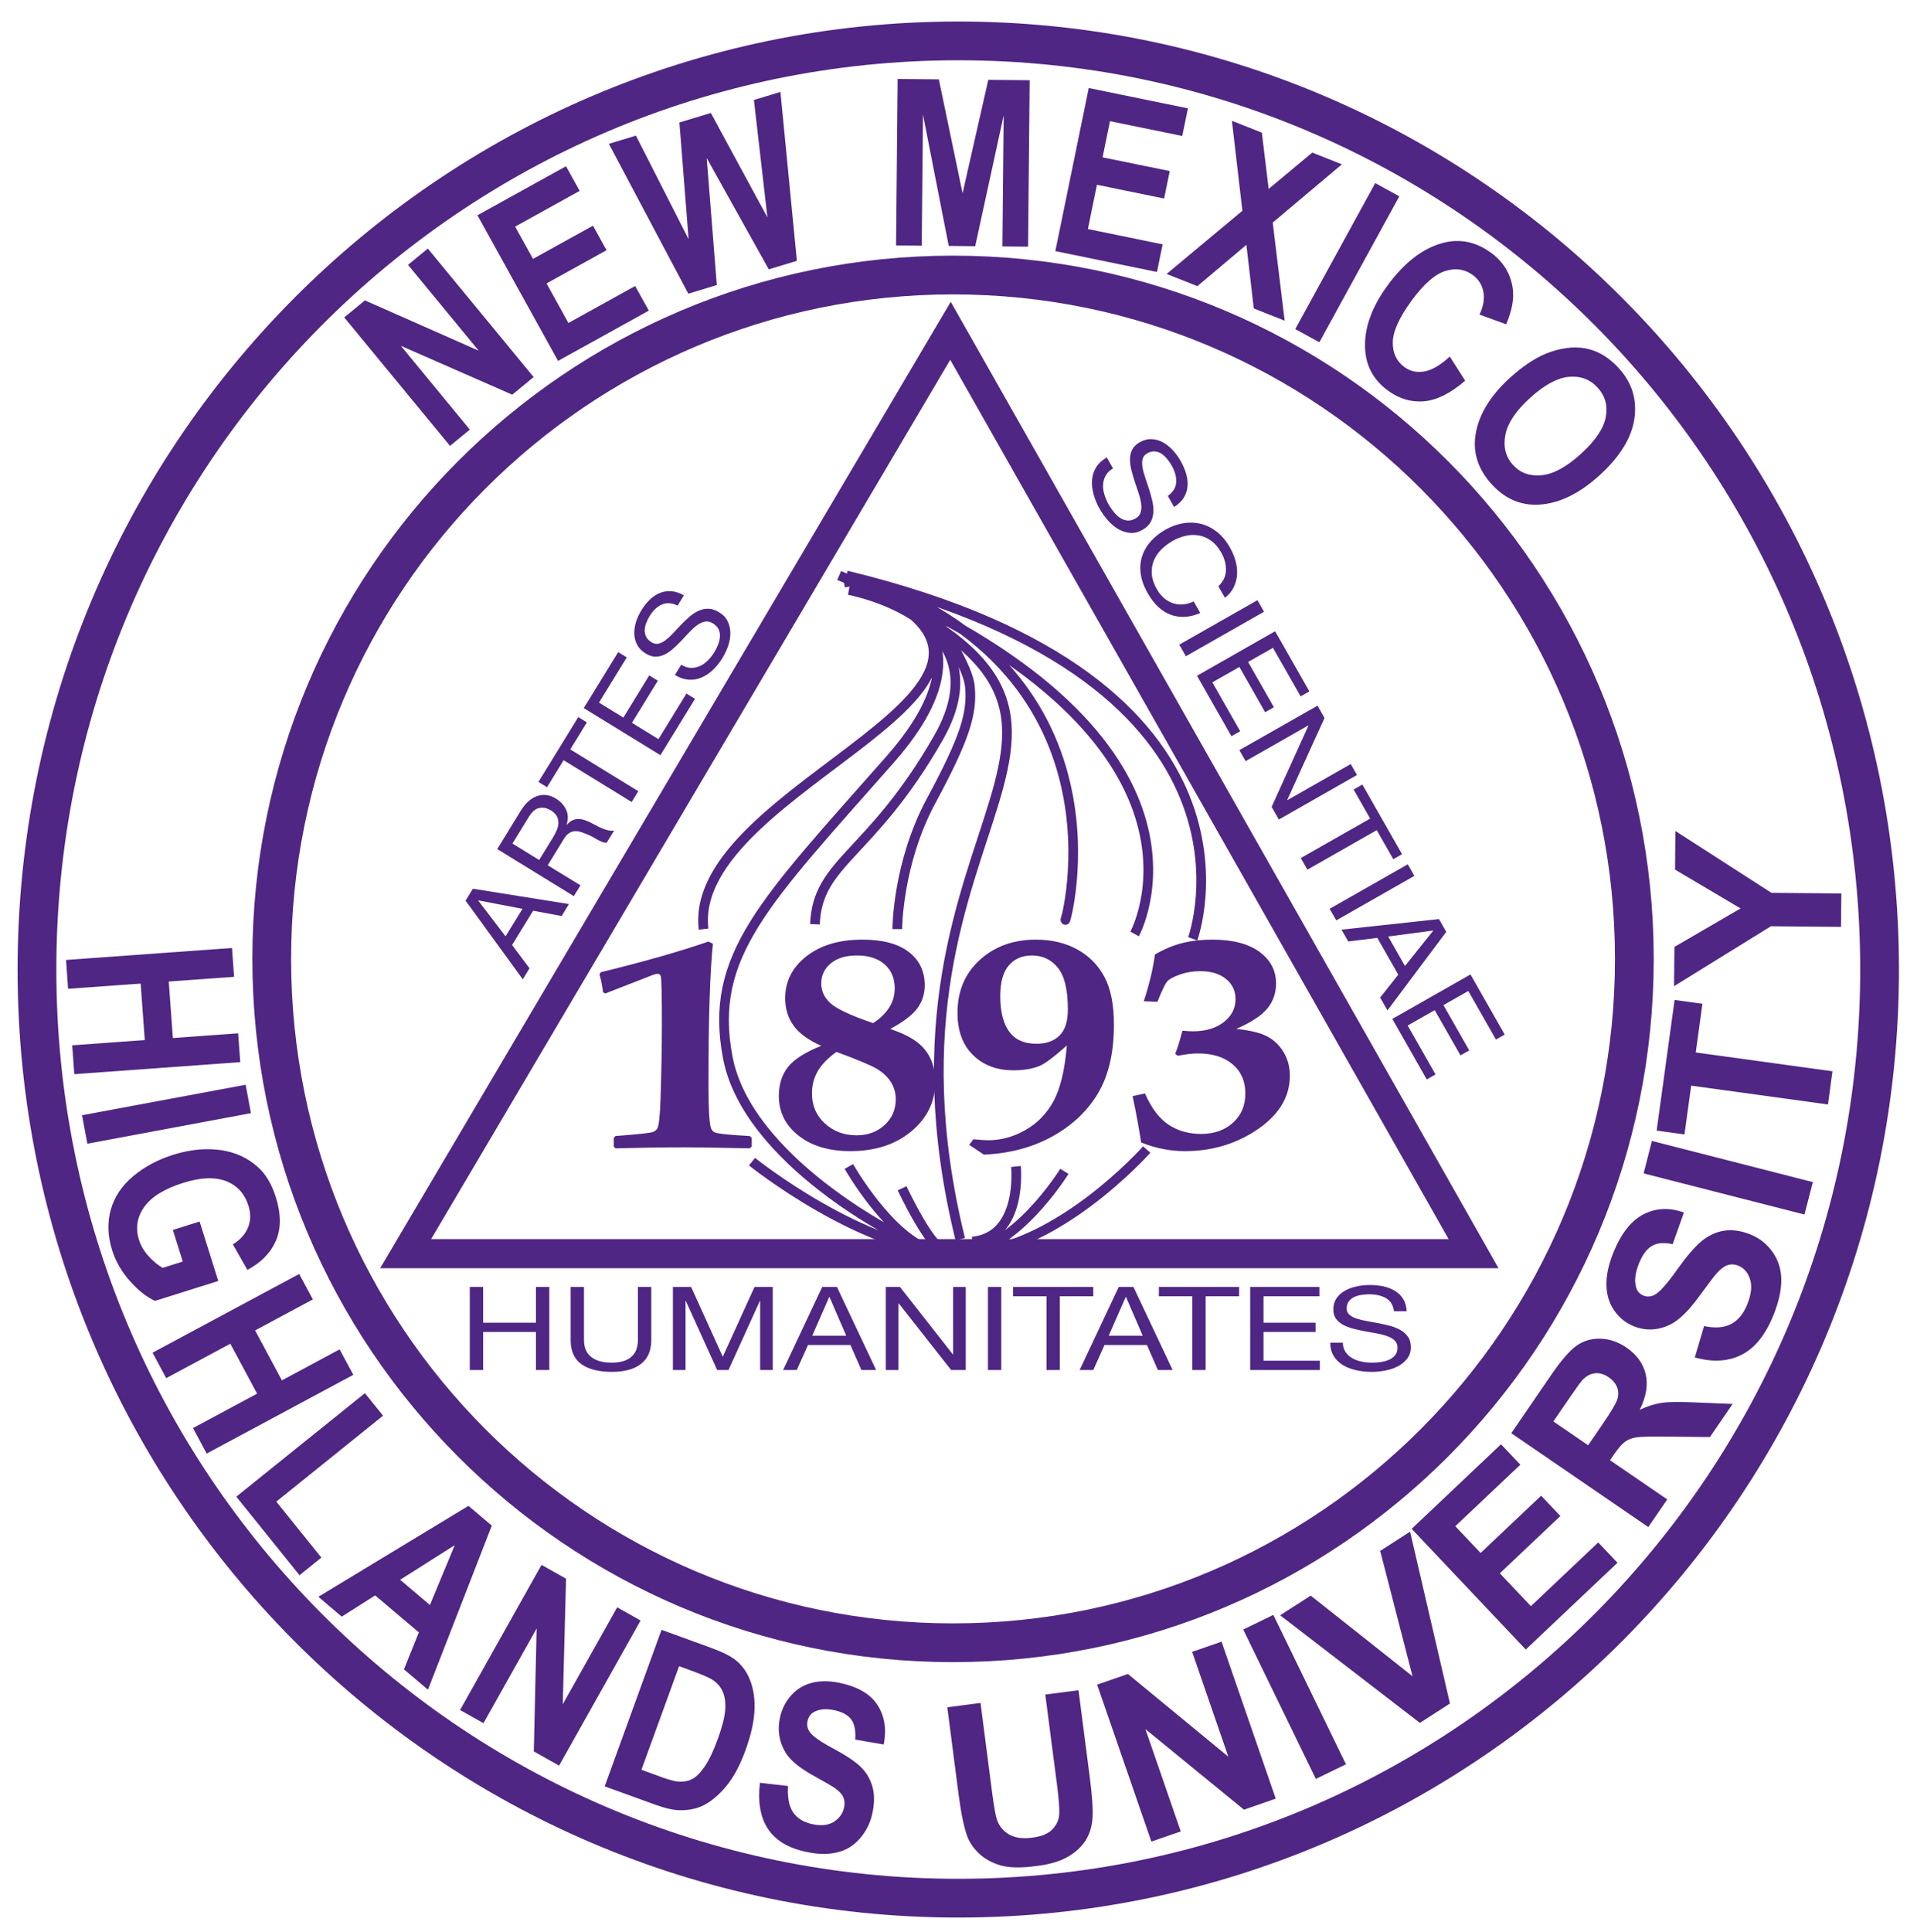 <?xml version="1.0" ?>
<svg xmlns:rdf="http://www.w3.org/1999/02/22-rdf-syntax-ns#" xmlns="http://www.w3.org/2000/svg" xmlns:cc="http://creativecommons.org/ns#" xmlns:dc="http://purl.org/dc/elements/1.1/" xml:space="preserve" viewBox="0 0 107.609 108.409">
	<g transform="matrix(0 1.25 1.25 0 -444.12 -344.01)">
		<g>
			<g stroke="#4f2683" fill="none">
				<path d="m327.58 400.92s3.154 0.326 3.371-1.958m-14.028-12.071c-6.525-0.761-10.984 17.835-15.552 6.851m-0.326-0.761c6.851 16.095 10.331 0.652 29.798 5.437m-29.798-5.111c4.785 19.793 16.313 15.551 16.313 15.551m-0.218-2.61s-8.265 4.568-15.442-11.201m14.572 8.156c2.059-0.606-9.635 3.652-14.572-7.83m26.1 7.722s3.697-2.284 3.697-4.785m-4.132-9.244s4.023 5.002 4.132 9.244c0.109 4.241-4.676 8.482-4.676 8.482m1.74-10.984s3.045 1.414 2.827 2.067m-3.806-4.459s3.263 1.849 3.806 3.806m-14.463-1.631s-2.937 0-5.764 1.522c-2.828 1.523-3.915 1.849-5.111 1.74-1.197-0.108-3.698-1.957-3.915-2.283m29.036 0.108c-0.435-1.196-3.915-7.83-8.483-8.7-4.567-0.87-6.96 1.632-13.376 7.287s-8.047-1.523-8.047-1.523l0.108-0.544m0.327 0.218s1.305 7.069 6.633 4.024c5.329-3.045 5.547-5.438 8.374-5.547" stroke-width=".435"/>
				<path d="m290.06 397.98 41.434 23.49v-47.958l-41.434 24.468z" stroke-width="1.305"/>
				<path d="m318.26 428.69c16.957 0 30.704-13.698 30.704-30.596 0-16.896-13.747-30.595-30.704-30.595s-30.704 13.699-30.704 30.595c0 16.898 13.747 30.596 30.704 30.596zm0.477 11.013c23.027 0 41.694-18.524 41.694-41.374s-18.667-41.373-41.694-41.373-41.693 18.523-41.693 41.373 18.666 41.374 41.693 41.374z" stroke-width="1.74"/>
			</g>
			<path d="m50.396 4.43l-0.089 9.341 1.441 0.014 0.07-7.359 1.446 7.373 1.486 0.015 1.598-7.345-0.071 7.359 1.44 0.014 0.09-9.342-2.323-0.021-1.443 6.365-1.332-6.393-2.313-0.021zm10.727 0.508l-1.875 9.152 5.705 1.17 0.318-1.549-4.195-0.859 0.508-2.485 3.77 0.772 0.316-1.541-3.77-0.771 0.416-2.029 4.057 0.83 0.318-1.549-5.568-1.141zm-17.307 0.219l-1.488 0.451 0.758 6.59-3.176-5.859-1.764 0.533 0.516 6.551-2.957-5.813-1.519 0.459 4.46 8.411 1.6-0.485-0.568-7.127 3.484 6.246 1.578-0.476-0.924-9.481zm25.344 1.619l0.588 5.051-4.252 3.545 1.727 0.684 2.75-2.317 0.414 3.569 1.734 0.685-0.67-5.504 3.883-3.269-1.664-0.658-2.447 2.038-0.383-3.159-1.68-0.664zm-37.379 2.551l-4.972 2.752 4.525 8.174 5.096-2.822-0.768-1.381-3.746 2.074-1.227-2.219 3.366-1.865-0.76-1.377-3.367 1.865-1.004-1.812 3.623-2.006-0.766-1.383zm45.424 0.947l-4.488 8.192 1.351 0.74 4.489-8.191-1.352-0.741zm4.486 3.25c-0.234 0.01-0.471 0.049-0.712 0.114-1.112 0.301-2.139 1.094-3.081 2.379-0.892 1.215-1.313 2.393-1.263 3.531 0.046 0.987 0.472 1.775 1.277 2.365 0.64 0.47 1.323 0.67 2.047 0.604 0.722-0.068 1.487-0.453 2.295-1.157l-0.865-1.353c-0.513 0.477-0.984 0.755-1.41 0.834-0.428 0.08-0.807-0.001-1.135-0.242-0.449-0.329-0.665-0.798-0.653-1.405 0.014-0.606 0.367-1.385 1.063-2.334 0.67-0.915 1.295-1.464 1.875-1.65 0.58-0.185 1.1-0.11 1.555 0.225 0.32 0.233 0.516 0.544 0.591 0.933 0.077 0.39 0.004 0.82-0.216 1.285l1.498 0.545c0.33-0.775 0.451-1.451 0.365-2.031-0.119-0.815-0.526-1.476-1.217-1.984-0.638-0.468-1.31-0.688-2.014-0.659zm-57.668 0.424l-1.111 0.914 3.967 4.817-6.387-2.823-1.16 0.957 5.938 7.209 1.111-0.914-3.871-4.703 6.252 2.742 1.201-0.988-5.94-7.211zm64.182 5.557c-0.343 0.022-0.703 0.094-1.08 0.215-0.754 0.242-1.543 0.738-2.365 1.488-1.133 1.033-1.776 2.118-1.934 3.25-0.135 0.991 0.169 1.896 0.916 2.715 0.741 0.814 1.617 1.195 2.623 1.146 1.143-0.052 2.291-0.606 3.446-1.66 1.142-1.042 1.789-2.1 1.943-3.174 0.152-1.073-0.14-2.016-0.879-2.826-0.509-0.559-1.073-0.915-1.691-1.07-0.309-0.078-0.636-0.106-0.979-0.084zm-0.129 1.641c0.653-0.06 1.192 0.142 1.615 0.607 0.424 0.465 0.575 1.017 0.455 1.654-0.121 0.638-0.58 1.319-1.38 2.049-0.817 0.745-1.557 1.149-2.221 1.213s-1.197-0.128-1.607-0.578c-0.408-0.446-0.553-1.003-0.43-1.668 0.121-0.664 0.579-1.356 1.373-2.08 0.81-0.739 1.543-1.137 2.195-1.197zm-23.43 3.496c-0.218-0.009-0.438 0.049-0.66 0.175-0.201 0.115-0.343 0.253-0.425 0.418-0.083 0.165-0.123 0.347-0.123 0.543 0 0.197 0.027 0.401 0.083 0.618 0.055 0.215 0.119 0.433 0.19 0.648 0.071 0.216 0.143 0.428 0.213 0.637 0.07 0.207 0.117 0.403 0.142 0.586 0.025 0.181 0.015 0.345-0.029 0.486-0.044 0.142-0.14 0.257-0.291 0.344-0.16 0.091-0.312 0.128-0.457 0.113-0.144-0.014-0.279-0.063-0.406-0.148-0.126-0.085-0.243-0.194-0.352-0.329-0.11-0.133-0.206-0.273-0.289-0.42-0.104-0.182-0.184-0.374-0.242-0.57-0.059-0.197-0.083-0.384-0.07-0.562 0.011-0.179 0.063-0.349 0.15-0.504 0.088-0.155 0.225-0.284 0.408-0.389l-0.351-0.617c-0.267 0.151-0.466 0.337-0.6 0.555-0.132 0.218-0.21 0.454-0.228 0.711-0.02 0.256 0.008 0.524 0.086 0.802 0.077 0.279 0.193 0.557 0.349 0.83 0.128 0.223 0.28 0.436 0.455 0.633 0.175 0.2 0.368 0.36 0.576 0.485 0.208 0.121 0.429 0.194 0.661 0.216s0.465-0.035 0.699-0.168c0.216-0.123 0.37-0.269 0.463-0.439s0.145-0.359 0.154-0.561c0.01-0.202-0.01-0.412-0.063-0.63-0.051-0.218-0.11-0.435-0.179-0.653-0.07-0.216-0.141-0.429-0.211-0.637-0.073-0.206-0.125-0.399-0.156-0.578-0.032-0.178-0.029-0.336 0.003-0.472 0.034-0.137 0.116-0.244 0.252-0.321 0.143-0.081 0.281-0.119 0.413-0.113 0.131 0.008 0.254 0.047 0.371 0.115 0.115 0.07 0.223 0.166 0.322 0.284 0.1 0.118 0.19 0.245 0.267 0.382 0.193 0.338 0.28 0.655 0.262 0.951-0.017 0.298-0.174 0.554-0.469 0.77l0.35 0.617c0.238-0.146 0.416-0.317 0.537-0.51 0.12-0.192 0.193-0.401 0.215-0.628 0.023-0.228-0.002-0.464-0.07-0.709-0.069-0.244-0.175-0.493-0.319-0.743-0.126-0.223-0.276-0.427-0.447-0.609-0.172-0.184-0.358-0.329-0.557-0.436-0.198-0.107-0.408-0.165-0.627-0.173zm2.262 4.685c-0.164-0.004-0.331 0.009-0.5 0.039-0.337 0.058-0.666 0.179-0.986 0.362-0.319 0.181-0.592 0.397-0.817 0.65-0.226 0.251-0.386 0.529-0.484 0.834-0.099 0.302-0.127 0.628-0.082 0.978s0.176 0.715 0.391 1.094c0.355 0.625 0.79 1.031 1.302 1.217 0.513 0.185 1.064 0.152 1.653-0.1l-0.371-0.65c-0.189 0.09-0.378 0.144-0.573 0.164s-0.383 0.003-0.566-0.055c-0.181-0.057-0.35-0.151-0.508-0.281-0.159-0.131-0.299-0.302-0.422-0.516-0.166-0.292-0.26-0.571-0.281-0.837-0.02-0.265 0.014-0.514 0.104-0.743 0.088-0.228 0.224-0.439 0.412-0.63 0.187-0.19 0.406-0.358 0.656-0.5 0.229-0.13 0.468-0.224 0.717-0.282 0.25-0.057 0.496-0.066 0.738-0.025 0.243 0.039 0.471 0.136 0.688 0.287 0.217 0.153 0.408 0.374 0.576 0.666 0.193 0.343 0.284 0.681 0.269 1.018-0.012 0.338-0.156 0.632-0.426 0.882l0.372 0.649c0.212-0.169 0.374-0.362 0.484-0.582s0.176-0.454 0.193-0.699c0.018-0.247-0.008-0.502-0.076-0.764-0.069-0.263-0.177-0.522-0.322-0.777-0.213-0.375-0.461-0.672-0.746-0.893-0.287-0.22-0.59-0.37-0.91-0.443-0.16-0.038-0.321-0.059-0.485-0.063zm-29.209 3.85c-0.224-0.018-0.439 0.016-0.644 0.097-0.205 0.083-0.395 0.208-0.569 0.375-0.175 0.168-0.334 0.368-0.478 0.602-0.128 0.208-0.228 0.427-0.299 0.654-0.071 0.229-0.103 0.453-0.096 0.67 0.008 0.219 0.061 0.422 0.162 0.614 0.102 0.191 0.261 0.352 0.479 0.486 0.196 0.12 0.383 0.18 0.564 0.178 0.183-0.004 0.358-0.05 0.526-0.137 0.167-0.086 0.329-0.202 0.486-0.346 0.158-0.144 0.31-0.293 0.459-0.449 0.149-0.158 0.295-0.314 0.438-0.467 0.143-0.151 0.285-0.278 0.429-0.381 0.143-0.102 0.286-0.165 0.43-0.191 0.142-0.026 0.289 0.006 0.437 0.098 0.157 0.096 0.266 0.209 0.325 0.337 0.058 0.13 0.082 0.268 0.072 0.414-0.01 0.147-0.044 0.297-0.106 0.45-0.06 0.153-0.133 0.297-0.216 0.433-0.105 0.17-0.227 0.323-0.366 0.459-0.14 0.138-0.288 0.24-0.447 0.309-0.159 0.07-0.326 0.104-0.502 0.098-0.176-0.007-0.355-0.066-0.535-0.176l-0.352 0.574c0.26 0.16 0.517 0.247 0.768 0.264 0.253 0.018 0.493-0.021 0.721-0.118 0.229-0.096 0.444-0.24 0.642-0.431 0.202-0.19 0.378-0.413 0.535-0.668 0.128-0.208 0.233-0.431 0.317-0.67 0.082-0.239 0.126-0.475 0.127-0.709 0.002-0.231-0.045-0.451-0.141-0.66-0.096-0.208-0.257-0.384-0.486-0.524-0.213-0.131-0.415-0.198-0.608-0.201-0.19-0.004-0.375 0.036-0.552 0.117-0.177 0.082-0.347 0.191-0.508 0.332-0.161 0.142-0.319 0.289-0.469 0.446-0.151 0.156-0.296 0.312-0.437 0.465-0.142 0.153-0.281 0.283-0.418 0.388-0.138 0.108-0.273 0.177-0.407 0.209-0.132 0.031-0.264 0.007-0.396-0.074-0.141-0.086-0.242-0.188-0.301-0.303-0.059-0.116-0.088-0.239-0.086-0.369 0.003-0.13 0.031-0.263 0.082-0.4 0.053-0.139 0.117-0.273 0.196-0.401 0.193-0.313 0.421-0.529 0.683-0.646 0.263-0.116 0.559-0.098 0.889 0.058l0.351-0.574c-0.241-0.136-0.474-0.213-0.699-0.232zm32.895 0.504l-4.387 2.496 0.369 0.65 4.387-2.498-0.369-0.648zm0.992 1.744l-4.385 2.498 1.932 3.392 0.492-0.279-1.563-2.744 1.518-0.863 1.445 2.539 0.493-0.279-1.448-2.54 1.395-0.794 1.553 2.724 0.49-0.281-1.922-3.373zm-36.877 1.17l-1.932 3.142 4.303 2.643 1.941-3.162-0.482-0.295-1.57 2.557-1.487-0.917 1.452-2.363-0.483-0.297-1.451 2.366-1.369-0.84 1.56-2.537-0.482-0.297zm39.256 3.006l-4.387 2.496 0.35 0.617 3.519-2.004 0.008 0.012-2.066 4.558 0.406 0.711 4.385-2.498-0.35-0.615-3.557 2.025-0.007-0.013 2.091-4.598-0.392-0.691zm-41.496 0.64l-2.237 3.641 0.483 0.295 0.931-1.516 3.819 2.346 0.373-0.606-3.818-2.345 0.931-1.518-0.482-0.297zm44.015 3.787l-0.492 0.28 0.928 1.631-3.893 2.214 0.369 0.653 3.895-2.219 0.928 1.629 0.492-0.279-2.227-3.909zm-46.06 0.588c-0.088 0.009-0.176 0.029-0.264 0.059-0.351 0.121-0.659 0.398-0.926 0.832l-1.314 2.142 4.299 2.641 0.373-0.605-1.838-1.127 0.908-1.481c0.091-0.147 0.186-0.254 0.283-0.316 0.098-0.064 0.197-0.103 0.301-0.115 0.105-0.012 0.214-0.002 0.322 0.031 0.112 0.032 0.222 0.071 0.338 0.119 0.118 0.044 0.233 0.097 0.344 0.158 0.11 0.063 0.213 0.12 0.311 0.174 0.097 0.054 0.187 0.096 0.273 0.129 0.085 0.031 0.164 0.04 0.234 0.025l0.414-0.676c-0.111 0.02-0.223 0.017-0.336-0.009-0.113-0.027-0.23-0.064-0.343-0.112-0.115-0.047-0.229-0.1-0.34-0.164-0.111-0.061-0.221-0.119-0.33-0.175-0.113-0.052-0.224-0.096-0.334-0.131-0.111-0.037-0.221-0.053-0.33-0.053-0.109 0.001-0.215 0.025-0.323 0.072-0.107 0.049-0.213 0.133-0.318 0.25l-0.012-0.01c0.098-0.32 0.085-0.601-0.035-0.847-0.12-0.248-0.31-0.452-0.57-0.612-0.263-0.161-0.524-0.226-0.787-0.199zm-0.143 0.727c0.215-0.044 0.431 0.001 0.649 0.135 0.156 0.095 0.266 0.202 0.33 0.32 0.062 0.117 0.094 0.243 0.094 0.373-0.002 0.132-0.032 0.268-0.09 0.408s-0.129 0.28-0.215 0.42l-0.776 1.262-1.5-0.92 0.924-1.506c0.175-0.285 0.369-0.448 0.584-0.492zm63.774 1.291l-0.02 2.168 3.678 2.178-3.713 2.16-0.021 2.205 5.439-3.365 3.932 0.035 0.02-1.875-3.923-0.035-5.392-3.471zm-15.022 1.869l-4.387 2.498 0.372 0.65 4.384-2.498-0.369-0.65zm-52.48 1.371l-0.41 0.67 3.211 4.414 0.378-0.619-0.98-1.307 1.182-1.924 1.601 0.299 0.41-0.672-5.392-0.861zm0.312 0.656l2.471 0.473-0.949 1.543-1.532-2.004 0.01-0.012zm53.918 1.047l-5.471 0.594 0.379 0.664 1.631-0.203 1.178 2.066-1.018 1.285 0.411 0.719 3.298-4.406-0.408-0.719zm-0.334 0.643l0.008 0.013-1.582 1.979-0.943-1.656 2.517-0.336zm-32.027 0.511c-1.304 0-2.353 0.312-3.147 0.936-0.793 0.623-1.191 1.405-1.191 2.348 0 0.598 0.158 1.116 0.475 1.548 0.316 0.434 0.832 0.81 1.548 1.127-0.897 0.358-1.518 0.753-1.863 1.186-0.345 0.434-0.517 0.976-0.517 1.629 0 0.9 0.367 1.641 1.103 2.223 0.735 0.581 1.707 0.873 2.914 0.873 1.394 0 2.536-0.372 3.426-1.116 0.891-0.743 1.336-1.669 1.336-2.777 0-0.807-0.245-1.467-0.735-1.977-0.361-0.377-0.958-0.708-1.791-0.988 0.737-0.395 1.242-0.78 1.52-1.156 0.276-0.376 0.416-0.805 0.416-1.287 0-0.791-0.298-1.416-0.895-1.877s-1.463-0.692-2.599-0.692zm9.738 0c-1.271 0-2.322 0.381-3.154 1.141-0.833 0.76-1.25 1.748-1.25 2.967 0 1.015 0.292 1.805 0.873 2.373 0.584 0.569 1.337 0.853 2.264 0.853 0.582 0 1.072-0.082 1.468-0.246 0.297-0.121 0.809-0.504 1.534-1.146-0.117 1.377-0.366 2.416-0.745 3.115-0.378 0.7-0.904 1.243-1.578 1.627-0.673 0.384-1.374 0.576-2.099 0.576-0.155 0-0.43-0.019-0.825-0.056l-0.234 0.312 0.824 0.551c1.458-0.066 2.744-0.41 3.862-1.033 1.116-0.623 1.968-1.433 2.556-2.432 0.586-0.999 0.881-2.271 0.881-3.818 0-1.137-0.178-2.038-0.537-2.702-0.358-0.663-0.871-1.177-1.535-1.539-0.665-0.362-1.432-0.543-2.305-0.543zm9.887 0c-0.611 0-1.171 0.065-1.68 0.194s-1.017 0.343-1.527 0.64c-0.109 0.809-0.319 1.682-0.629 2.624l0.766 0.033c0.257-0.643 0.443-1.026 0.558-1.153 0.116-0.126 0.351-0.252 0.705-0.379 0.354-0.126 0.735-0.189 1.147-0.189 0.603 0 1.084 0.146 1.441 0.438 0.356 0.291 0.535 0.665 0.535 1.126 0 0.522-0.221 0.953-0.662 1.295-0.44 0.343-1.015 0.516-1.728 0.516-0.129 0-0.326-0.011-0.59-0.033-0.14 0.537-0.276 0.969-0.404 1.293l0.136 0.115c0.444-0.088 0.82-0.133 1.127-0.133 0.83 0 1.483 0.203 1.959 0.61 0.476 0.406 0.713 0.949 0.713 1.63 0 0.68-0.23 1.229-0.695 1.649-0.463 0.42-1.062 0.629-1.789 0.629-0.695 0-1.305-0.173-1.826-0.518-0.522-0.346-0.963-0.93-1.325-1.754l-0.695 0.151c0.196 0.916 0.355 1.783 0.48 2.599 0.393 0.16 0.795 0.279 1.204 0.362 0.41 0.082 0.828 0.125 1.253 0.125 1.425 0 2.709-0.357 3.85-1.071 1.361-0.85 2.041-1.904 2.041-3.16 0-0.494-0.117-0.936-0.35-1.322-0.231-0.388-0.54-0.682-0.923-0.885-0.385-0.204-0.963-0.342-1.737-0.42 0.839-0.367 1.421-0.749 1.746-1.146 0.327-0.399 0.489-0.867 0.489-1.405 0-0.73-0.312-1.323-0.936-1.779-0.625-0.455-1.509-0.682-2.654-0.682zm-28.27 0.108c-1.601 0.554-3.614 1.128-6.041 1.721l-0.078 0.123c0.084 0.268 0.151 0.604 0.203 1.004l0.125 0.066 2.662-1.037c0.123-0.044 0.213-0.067 0.272-0.067 0.096 0 0.157 0.05 0.184 0.149 0.038 0.181 0.058 1.077 0.058 2.685 0 1.225-0.025 2.632-0.076 4.219-0.033 0.928-0.092 1.468-0.176 1.621-0.051 0.094-0.139 0.164-0.262 0.207-0.155 0.055-0.849 0.129-2.089 0.223l-0.098 0.098v0.494l0.098 0.099c1.393-0.038 2.683-0.058 3.871-0.058 0.426 0 1.246 0.01 2.459 0.033l1.201 0.025 0.115-0.099v-0.494l-0.115-0.098c-1.149-0.061-1.804-0.131-1.965-0.207-0.109-0.049-0.184-0.145-0.223-0.287-0.083-0.314-0.125-1.11-0.125-2.389 0-1.874 0.02-3.469 0.063-4.787 0.042-1.317 0.104-2.357 0.187-3.121l-0.25-0.123zm-26.746 0.361l-9.316 0.672 0.115 1.619 4.074-0.293 0.231 3.17-4.074 0.295 0.117 1.619 9.316-0.674-0.117-1.619-3.666 0.266-0.23-3.172 3.667-0.264-0.117-1.619zm35.073 0.42c0.657 0 1.176 0.164 1.556 0.494 0.381 0.329 0.572 0.783 0.572 1.36 0 0.378-0.099 0.729-0.3 1.054-0.2 0.323-0.503 0.62-0.911 0.889-1.226-0.417-2.016-0.783-2.375-1.098-0.358-0.316-0.539-0.691-0.539-1.125 0-0.461 0.181-0.839 0.539-1.132 0.359-0.294 0.844-0.442 1.458-0.442zm9.83 0c0.601 0 1.088 0.232 1.461 0.695 0.371 0.464 0.556 1.24 0.556 2.327 0 0.675-0.155 1.165-0.469 1.472-0.313 0.308-0.743 0.461-1.287 0.461-0.641 0-1.121-0.189-1.445-0.568-0.395-0.456-0.594-1.16-0.594-2.115 0-0.779 0.163-1.352 0.487-1.721 0.322-0.368 0.752-0.551 1.291-0.551zm24.619 1.065l-4.387 2.496 1.932 3.396 0.492-0.281-1.563-2.744 1.518-0.863 1.445 2.537 0.492-0.278-1.447-2.541 1.395-0.793 1.552 2.725 0.491-0.279-1.92-3.375zm11.457 1.431l-1.008 7.332 1.562 0.215 0.377-2.738 7.679 1.056 0.25-1.863-7.673-1.055 0.375-2.732-1.562-0.215zm-47.049 2.916c1.167 0.429 1.925 0.747 2.275 0.955 0.349 0.209 0.61 0.459 0.787 0.746 0.178 0.289 0.268 0.608 0.268 0.959 0 0.583-0.211 1.066-0.631 1.448-0.419 0.381-0.94 0.572-1.566 0.572-0.704 0-1.298-0.222-1.782-0.664-0.483-0.441-0.726-1.002-0.726-1.684 0-0.451 0.106-0.864 0.318-1.24 0.214-0.376 0.566-0.741 1.057-1.092zm-33.164 1.844l-9.184 1.711 0.299 1.598 9.182-1.715-0.297-1.594zm78.939 3.152l-0.465 1.823 9.029 2.308 0.47-1.82-9.034-2.311zm-81.017 0.465c-0.64-0.006-1.307 0.098-2.002 0.317-0.855 0.27-1.599 0.668-2.232 1.197-0.634 0.529-1.052 1.152-1.256 1.871-0.203 0.719-0.179 1.479 0.072 2.281 0.199 0.631 0.533 1.211 1.004 1.738 0.471 0.528 0.939 0.898 1.406 1.108l3.549-1.115-1.047-3.338-1.502 0.472 0.557 1.774-1.131 0.355c-0.284-0.167-0.549-0.391-0.801-0.67-0.25-0.28-0.426-0.582-0.527-0.906-0.206-0.655-0.11-1.27 0.293-1.84 0.401-0.571 1.132-1.023 2.189-1.355 0.981-0.308 1.783-0.34 2.406-0.098 0.624 0.243 1.042 0.702 1.256 1.379 0.14 0.446 0.131 0.86-0.029 1.236-0.16 0.379-0.442 0.689-0.846 0.934l0.817 1.434c0.771-0.41 1.305-0.957 1.601-1.637 0.295-0.681 0.293-1.497-0.006-2.449-0.23-0.733-0.569-1.299-1.019-1.698-0.588-0.523-1.296-0.839-2.121-0.947-0.207-0.027-0.418-0.041-0.631-0.043zm81.646 3.358c-0.376 0.015-0.738 0.111-1.088 0.289-0.696 0.353-1.265 1.072-1.705 2.156-0.268 0.662-0.398 1.268-0.388 1.818s0.155 1.029 0.439 1.434c0.28 0.405 0.642 0.696 1.082 0.875 0.684 0.277 1.369 0.246 2.061-0.09 0.491-0.24 1.041-0.779 1.652-1.619 0.475-0.653 0.791-1.067 0.943-1.242 0.229-0.257 0.437-0.412 0.629-0.475 0.191-0.061 0.39-0.051 0.594 0.031 0.319 0.13 0.54 0.386 0.662 0.766 0.121 0.381 0.067 0.853-0.16 1.414-0.215 0.53-0.518 0.896-0.912 1.1-0.394 0.203-0.898 0.241-1.508 0.111l-0.523 1.762c1.012 0.278 1.89 0.227 2.632-0.153 0.742-0.378 1.335-1.115 1.778-2.205 0.305-0.75 0.447-1.418 0.447-2.006-0.008-0.587-0.17-1.105-0.49-1.556-0.321-0.449-0.73-0.776-1.225-0.977-0.545-0.221-1.049-0.293-1.514-0.215-0.463 0.079-0.886 0.279-1.265 0.598s-0.842 0.863-1.387 1.629c-0.544 0.767-0.954 1.222-1.226 1.367-0.215 0.114-0.426 0.128-0.629 0.045-0.224-0.091-0.365-0.255-0.424-0.494-0.093-0.371-0.035-0.808 0.17-1.315 0.199-0.491 0.446-0.818 0.74-0.986 0.295-0.166 0.679-0.196 1.152-0.09l0.631-1.775c-0.402-0.147-0.792-0.213-1.168-0.197zm-76.562 3.644l-8.231 4.418 0.767 1.428 3.598-1.932 1.503 2.803-3.597 1.93 0.767 1.431 8.231-4.418-0.77-1.429-3.238 1.74-1.504-2.803 3.24-1.74-0.767-1.428zm60.092 0.619c-0.258 0-0.509 0.027-0.752 0.082-0.245 0.054-0.464 0.137-0.657 0.248-0.191 0.112-0.346 0.253-0.461 0.424-0.115 0.173-0.173 0.375-0.173 0.61 0 0.213 0.051 0.392 0.154 0.533 0.102 0.141 0.239 0.255 0.41 0.344 0.17 0.09 0.365 0.161 0.58 0.216 0.216 0.054 0.435 0.104 0.658 0.145s0.444 0.08 0.658 0.119c0.217 0.039 0.409 0.091 0.581 0.154 0.171 0.063 0.307 0.144 0.41 0.244 0.102 0.1 0.152 0.232 0.152 0.393 0 0.17-0.041 0.307-0.125 0.416s-0.194 0.195-0.332 0.258c-0.136 0.062-0.29 0.108-0.461 0.135-0.171 0.026-0.341 0.037-0.51 0.037-0.21 0-0.415-0.021-0.615-0.065-0.199-0.044-0.373-0.112-0.523-0.203s-0.27-0.206-0.362-0.348c-0.092-0.141-0.138-0.31-0.138-0.505h-0.709c0 0.282 0.061 0.526 0.185 0.734 0.124 0.206 0.292 0.377 0.504 0.51 0.213 0.132 0.461 0.23 0.742 0.295 0.28 0.066 0.579 0.099 0.895 0.099 0.256 0 0.514-0.026 0.775-0.076 0.26-0.05 0.495-0.13 0.705-0.24 0.21-0.111 0.383-0.256 0.518-0.432 0.134-0.176 0.201-0.389 0.201-0.636 0-0.23-0.051-0.42-0.152-0.573-0.104-0.152-0.24-0.279-0.41-0.379-0.173-0.1-0.366-0.181-0.582-0.24-0.215-0.059-0.435-0.108-0.659-0.152-0.223-0.044-0.442-0.084-0.658-0.121-0.215-0.037-0.407-0.083-0.578-0.139s-0.308-0.13-0.41-0.219c-0.103-0.089-0.154-0.206-0.154-0.349 0-0.153 0.036-0.281 0.107-0.383 0.071-0.101 0.164-0.184 0.283-0.244 0.119-0.062 0.254-0.105 0.406-0.131 0.153-0.026 0.307-0.039 0.465-0.039 0.389 0 0.707 0.074 0.957 0.224s0.397 0.394 0.438 0.729h0.711c-0.01-0.256-0.07-0.477-0.178-0.662-0.107-0.185-0.255-0.339-0.441-0.461-0.187-0.121-0.405-0.21-0.653-0.268-0.246-0.056-0.514-0.084-0.802-0.084zm-50.516 0.112v4.658h0.75v-2.133h2.965v2.133h0.748v-4.658h-0.748v2.004h-2.965v-2.004h-0.75zm5.662 0v2.974c0 0.623 0.204 1.077 0.611 1.362s0.973 0.427 1.698 0.427c0.71 0 1.256-0.148 1.64-0.447 0.384-0.297 0.576-0.746 0.576-1.342v-2.974h-0.75v2.974c0 0.419-0.123 0.734-0.373 0.949s-0.615 0.323-1.093 0.323c-0.505 0-0.891-0.108-1.159-0.323-0.267-0.215-0.402-0.53-0.402-0.949v-2.974h-0.748zm5.74 0v4.658h0.709v-3.875h0.016l1.758 3.875h0.638l1.758-3.875h0.018v3.875h0.707v-4.658h-1.024l-1.781 3.914-1.775-3.914h-1.024zm8.379 0l-2.191 4.658h0.765l0.631-1.403h2.381l0.615 1.403h0.827l-2.198-4.658h-0.83zm3.572 0v4.658h0.709v-3.738h0.018l2.939 3.738h0.821v-4.658h-0.709v3.777h-0.018l-2.963-3.777h-0.797zm5.733 0v4.658h0.748v-4.658h-0.748zm1.41 0v0.521h1.877v4.137h0.748v-4.137h1.877v-0.521h-4.502zm5.93 0l-2.192 4.658h0.766l0.629-1.403h2.381l0.615 1.403h0.828l-2.199-4.658h-0.828zm2.256 0v0.521h1.877v4.137h0.748v-4.137h1.876v-0.521h-4.501zm5.125 0v4.658h3.91v-0.522h-3.162v-1.611h2.923v-0.521h-2.923v-1.483h3.138v-0.521h-3.886zm-23.631 0.56h0.015l0.94 2.172h-1.908l0.953-2.172zm16.644 0h0.016l0.937 2.172h-1.908l0.955-2.172zm26.662 2.342c-0.506-0.019-0.956 0.111-1.349 0.389-0.393 0.277-0.871 0.827-1.432 1.648l-2.238 3.266 7.691 5.267 1.065-1.551-3.213-2.199 0.215-0.314c0.243-0.356 0.453-0.596 0.623-0.721 0.171-0.125 0.382-0.208 0.638-0.248 0.257-0.04 0.82-0.054 1.692-0.043l2.441 0.024 1.272-1.856-2.145-0.088c-0.851-0.039-1.469-0.03-1.851 0.028-0.385 0.058-0.791 0.187-1.217 0.388 0.365-0.741 0.476-1.411 0.332-2.008s-0.506-1.092-1.082-1.488c-0.455-0.31-0.934-0.477-1.442-0.494zm-0.324 1.939c0.254-0.028 0.512 0.046 0.77 0.223 0.231 0.159 0.388 0.343 0.47 0.553 0.083 0.211 0.091 0.429 0.026 0.658-0.063 0.228-0.35 0.714-0.86 1.459l-0.787 1.148-1.951-1.337 0.83-1.211c0.43-0.629 0.697-1 0.801-1.114 0.215-0.223 0.447-0.349 0.701-0.379zm-69.045 1.118l-7.219 5.808 3.547 4.408 1.227-0.988-2.529-3.142 5.992-4.823-1.018-1.263zm63.774 2.867l-5.016 4.746 6.406 6.773 5.147-4.869-1.08-1.14-3.78 3.576-1.744-1.844 3.399-3.215-1.08-1.14-3.397 3.214-1.422-1.502 3.651-3.453-1.084-1.146zm-57.961 3.457l-8.426 5.103 1.312 1.114 1.877-1.192 2.452 2.076-0.836 2.075 1.347 1.14 3.584-9.207-1.31-1.109zm52.857 1.449l-1.678 1.078 1.815 7.037-5.715-4.527-1.717 1.103 7.846 6.04 1.687-1.088-2.238-9.643zm-53.627 0.756l-1.394 3.359-1.672-1.416 3.066-1.943zm4.871 1.107l-4.572 8.145 1.314 0.738 2.983-5.312-0.158 6.898 1.42 0.797 4.574-8.145-1.315-0.738-3.054 5.44 0.185-7.049-1.377-0.774zm41.08 2.807l-1.691 0.822 4.076 8.383 1.691-0.82-4.076-8.385zm-34.343 0.838l-3.192 8.785 2.871 1.04c0.563 0.2 1.036 0.31 1.418 0.3 0.511 0 0.953-0.11 1.326-0.31 0.494-0.27 0.95-0.69 1.372-1.25 0.343-0.472 0.648-1.067 0.912-1.79 0.298-0.822 0.467-1.544 0.505-2.164 0.039-0.621-0.028-1.183-0.205-1.685-0.175-0.502-0.455-0.909-0.843-1.221-0.289-0.233-0.749-0.464-1.377-0.691l-2.787-1.014zm31.435 0.664l-1.65 0.572 2.031 5.883-5.637-4.641-1.728 0.598 3.045 8.809 1.65-0.57-1.984-5.743 5.533 4.523 1.783-0.62-3.043-8.811zm-30.449 1.375l0.683 0.25c0.622 0.226 1.031 0.405 1.223 0.539 0.259 0.175 0.442 0.399 0.555 0.67 0.111 0.271 0.154 0.606 0.125 1.008-0.03 0.4-0.168 0.94-0.414 1.619-0.248 0.679-0.492 1.194-0.739 1.551-0.246 0.356-0.483 0.591-0.708 0.703-0.225 0.114-0.474 0.156-0.747 0.14-0.21-0.012-0.528-0.096-0.955-0.25l-1.138-0.416 2.115-5.814zm8.248 0.848c-0.269-0.006-0.523 0.02-0.76 0.078-0.474 0.116-0.87 0.35-1.187 0.703-0.318 0.354-0.527 0.761-0.631 1.224-0.164 0.722-0.061 1.388 0.306 1.998 0.263 0.433 0.79 0.867 1.583 1.303 0.616 0.34 1.009 0.572 1.179 0.682 0.245 0.18 0.406 0.35 0.481 0.53 0.073 0.17 0.086 0.37 0.037 0.58-0.076 0.34-0.271 0.6-0.586 0.8-0.316 0.19-0.727 0.23-1.237 0.11-0.481-0.11-0.832-0.34-1.052-0.68-0.22-0.35-0.308-0.83-0.264-1.45l-1.58-0.18c-0.126 1.05 0.016 1.9 0.426 2.55 0.411 0.65 1.111 1.09 2.101 1.31 0.683 0.16 1.276 0.17 1.784 0.05 0.506-0.11 0.934-0.37 1.287-0.77 0.352-0.4 0.587-0.86 0.705-1.39 0.13-0.57 0.137-1.08 0.015-1.52-0.121-0.438-0.339-0.81-0.658-1.12-0.317-0.309-0.837-0.656-1.558-1.041-0.723-0.385-1.164-0.697-1.319-0.937-0.121-0.188-0.158-0.39-0.109-0.606 0.054-0.235 0.18-0.407 0.379-0.51 0.31-0.16 0.693-0.189 1.152-0.084 0.446 0.1 0.757 0.279 0.934 0.534 0.176 0.255 0.246 0.625 0.209 1.109l1.601 0.275c0.165-0.843 0.054-1.571-0.33-2.185s-1.069-1.032-2.053-1.254c-0.301-0.068-0.586-0.104-0.855-0.109zm14.172 0.505l-1.865 0.241 0.664 5.112c0.093 0.74 0.134 1.26 0.121 1.58-0.014 0.33-0.142 0.61-0.383 0.87-0.24 0.25-0.626 0.41-1.156 0.47-0.52 0.07-0.944 0.01-1.276-0.18-0.33-0.19-0.56-0.47-0.687-0.84-0.076-0.23-0.166-0.74-0.27-1.53l-0.648-5.01-1.865 0.242 0.638 4.928c0.135 1.04 0.297 1.81 0.487 2.33 0.131 0.34 0.35 0.66 0.656 0.95 0.307 0.29 0.702 0.51 1.183 0.66 0.483 0.14 1.163 0.16 2.045 0.04 0.732-0.09 1.312-0.26 1.741-0.51 0.43-0.24 0.76-0.54 0.99-0.89s0.366-0.76 0.406-1.23c0.043-0.48-0.009-1.27-0.152-2.377l-0.629-4.856z" transform="matrix(0 .8 .8 0 275.21 355.29)" fill="#4f2683"/>
		</g>
	</g>
</svg>